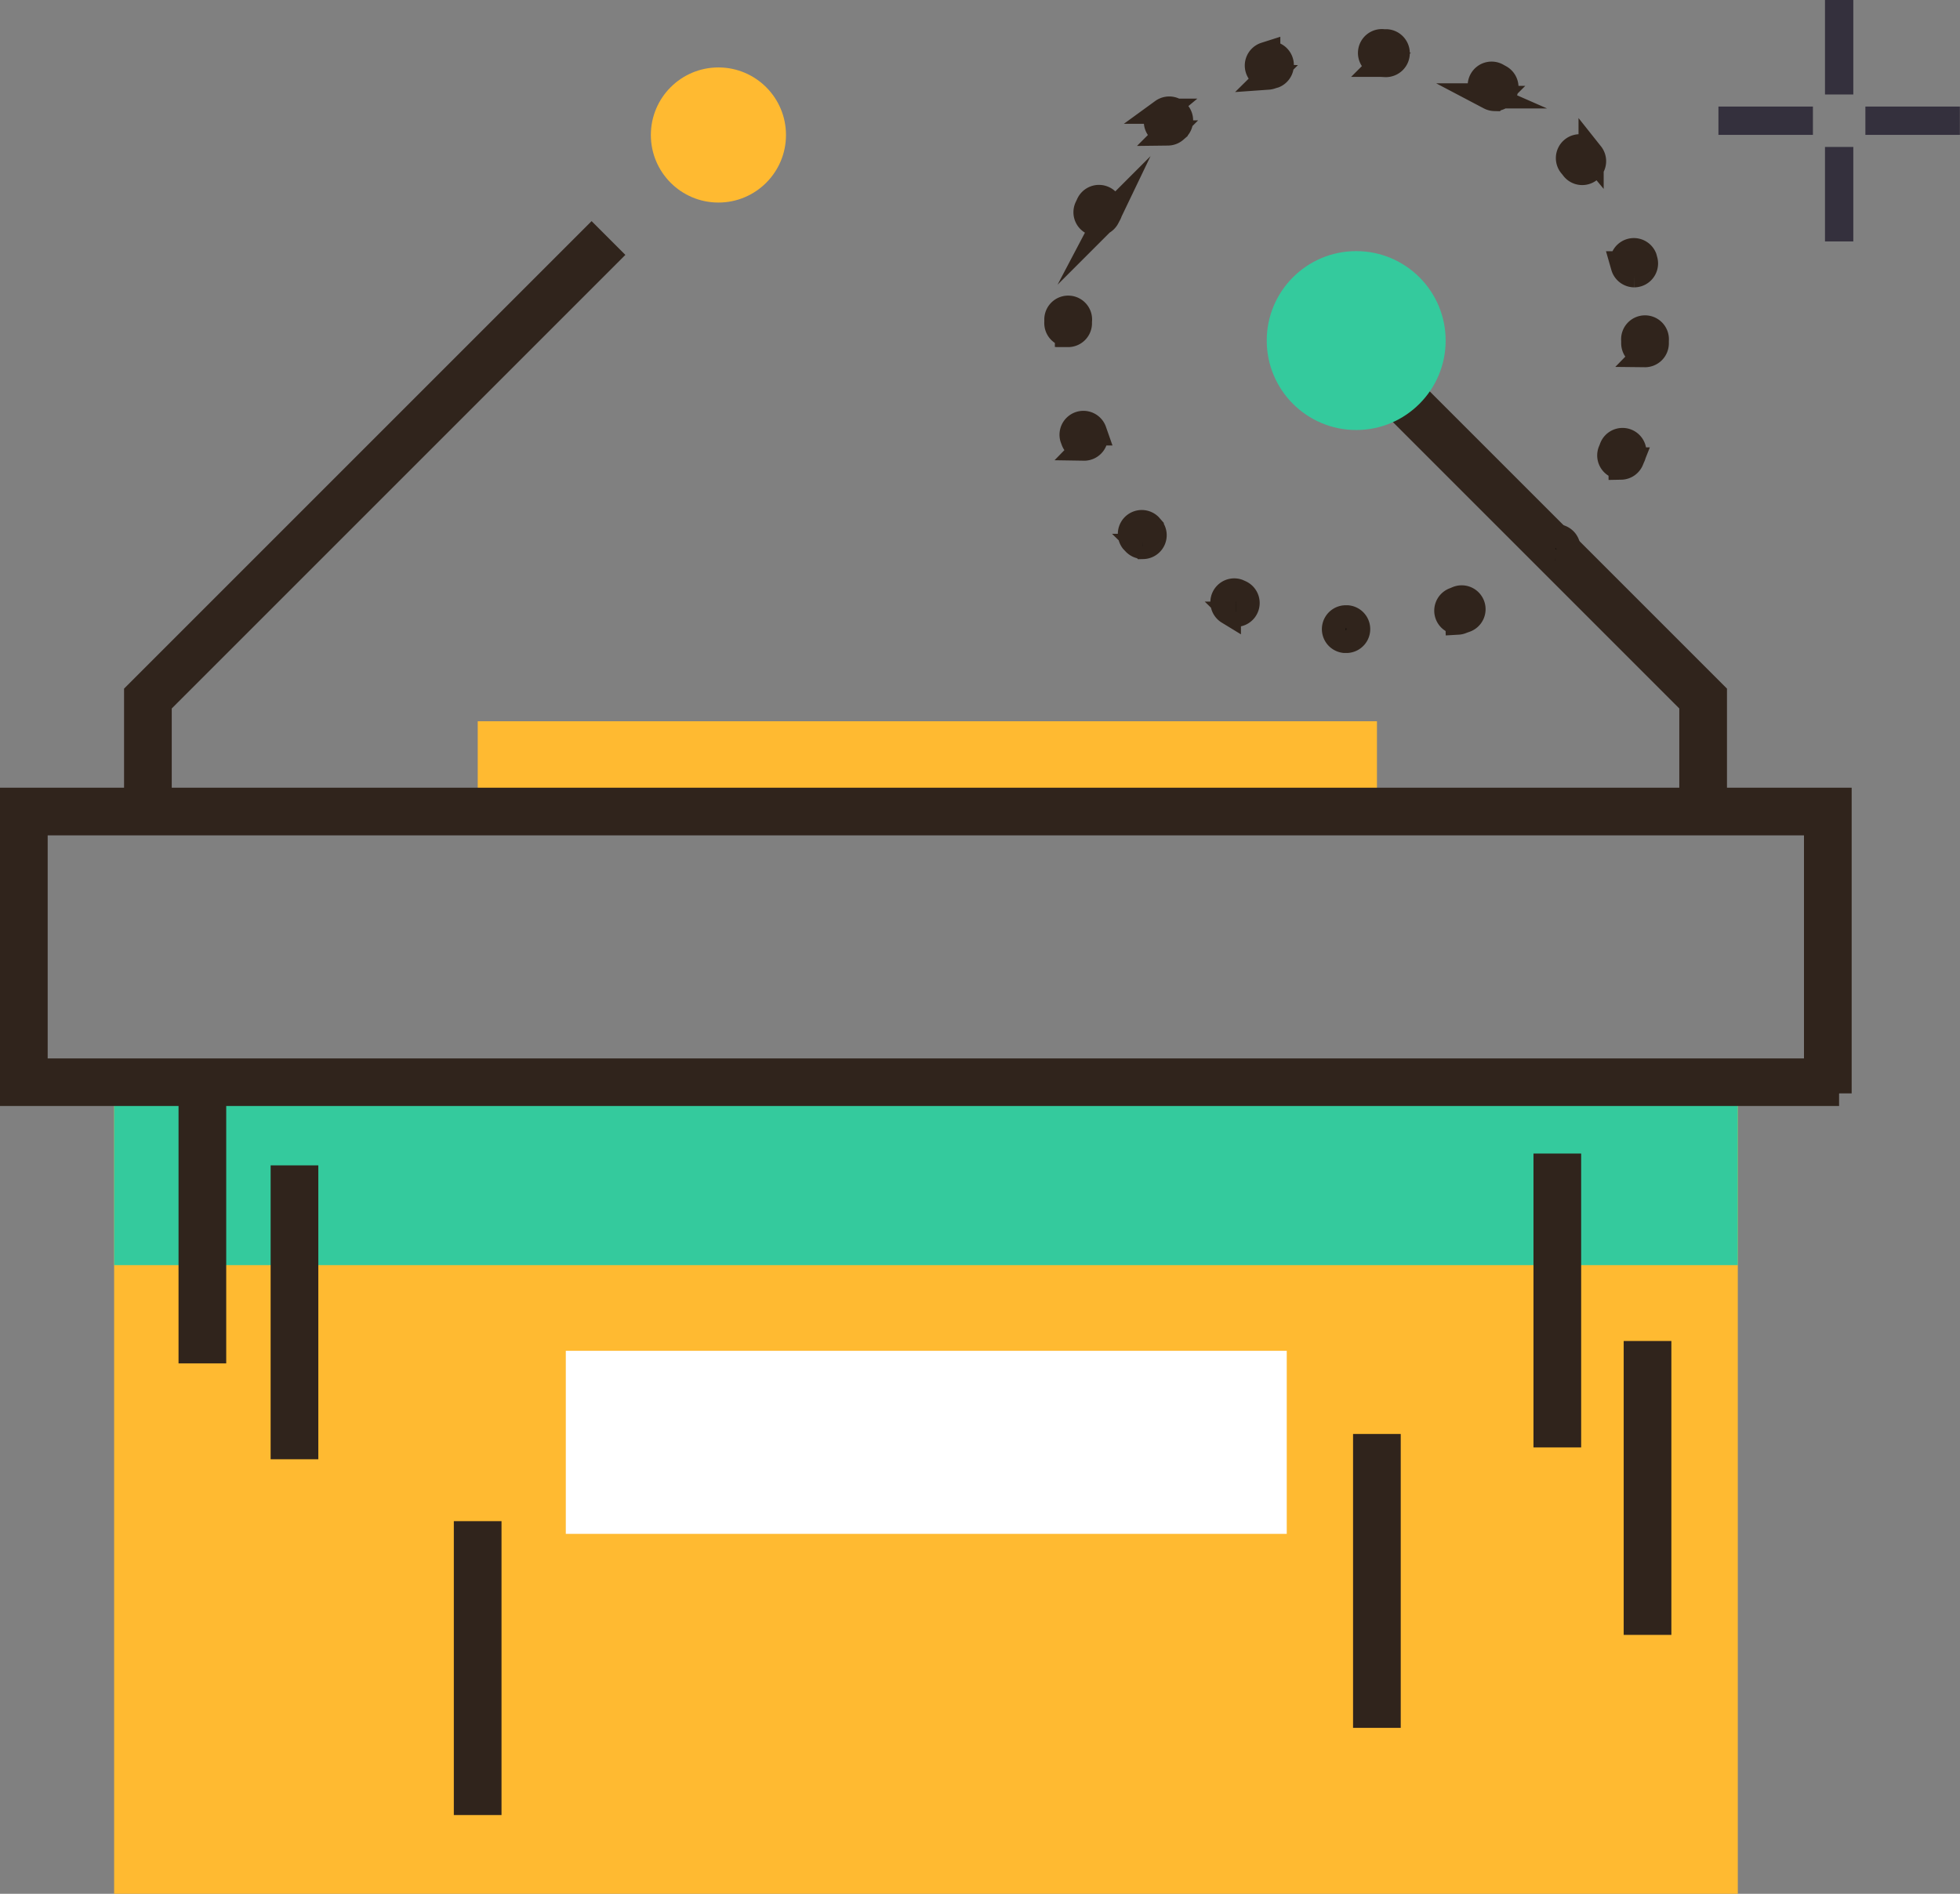 <svg id="圖層_1" data-name="圖層 1" xmlns="http://www.w3.org/2000/svg" viewBox="0 0 155.78 150.53"><rect x="0" y="0" width="155.78" height="150.53" fill="#808080" stroke="none"/><defs><style>.cls-1{fill:#ffba31;}.cls-2{fill:#34ca9d;}.cls-3{stroke:#30241c;stroke-miterlimit:10;stroke-width:2px;}.cls-4{fill:#fff;}.cls-5{fill:#34303d;}</style></defs><title>01</title><rect class="cls-1" x="37.97" y="57.33" width="71.47" height="7.17"/><rect class="cls-1" x="9.07" y="86.01" width="129.05" height="64.52"/><rect class="cls-2" x="9.07" y="86.01" width="129.05" height="14.55"/><path class="cls-3" d="M490.07,309.78H344.9v-23.3H490.07v23.3ZM346.69,308H488.28V288.27H346.69V308Z" transform="translate(-343.9 -222.87)"/><rect class="cls-3" x="15.19" y="86.01" width="1.79" height="21.36"/><rect class="cls-3" x="22.51" y="93.63" width="1.79" height="21.36"/><rect class="cls-3" x="130.05" y="107.59" width="1.79" height="21.36"/><rect class="cls-3" x="37.07" y="121.91" width="1.79" height="21.36"/><rect class="cls-3" x="108.54" y="114.98" width="1.79" height="21.36"/><rect class="cls-3" x="122.88" y="92.69" width="1.79" height="21.36"/><polygon class="cls-3" points="12.65 64.5 10.86 64.5 10.86 55.15 47.02 18.99 48.29 20.26 12.65 55.9 12.65 64.5"/><circle class="cls-1" cx="57.1" cy="10.73" r="5.37"/><polygon class="cls-3" points="136.26 64.5 134.47 64.5 134.47 55.9 111.58 33.01 112.85 31.74 136.26 55.15 136.26 64.5"/><circle class="cls-2" cx="107.79" cy="27.07" r="7.11"/><rect class="cls-4" x="44.97" y="107.37" width="57.3" height="14.55"/><path class="cls-3" d="M451,273.77h-0.26a0.9,0.9,0,0,1,.07-1.79H451A0.9,0.9,0,0,1,451,273.77Zm8.78-1.46a0.9,0.9,0,0,1-.31-1.74l0.2-.08a0.9,0.9,0,1,1,.65,1.67l-0.22.08A0.89,0.89,0,0,1,459.78,272.32Zm-17.67-.62a0.89,0.89,0,0,1-.37-0.08l-0.21-.1a0.9,0.9,0,0,1,.76-1.62l0.2,0.09A0.9,0.9,0,0,1,442.12,271.7Zm25.39-4.24a0.9,0.9,0,0,1-.62-1.55l0.15-.15a0.9,0.9,0,0,1,1.25,1.29l-0.17.16A0.89,0.89,0,0,1,467.51,267.46Zm-32.76-1.15a0.89,0.89,0,0,1-.66-0.29l-0.16-.17a0.9,0.9,0,0,1,1.34-1.19l0.14,0.16A0.9,0.9,0,0,1,434.75,266.31Zm38-6.33a0.9,0.9,0,0,1-.82-1.26l0.08-.2a0.9,0.9,0,1,1,1.65.7l-0.09.22A0.9,0.9,0,0,1,472.74,260Zm-42.68-1.49a0.9,0.9,0,0,1-.84-0.6l-0.08-.22a0.9,0.9,0,0,1,1.7-.58l0.07,0.2A0.9,0.9,0,0,1,430.05,258.49Zm44.58-7.43h0a0.9,0.9,0,0,1-.89-0.9v-0.22a0.9,0.9,0,1,1,1.79,0v0.23A0.9,0.9,0,0,1,474.63,251.06Zm-45.85-1.6h-0.05a0.9,0.9,0,0,1-.84-0.95l0-.23a0.9,0.9,0,1,1,1.79.13v0.21A0.9,0.9,0,0,1,428.79,249.46Zm45-4.74a0.9,0.9,0,0,1-.86-0.66l-0.06-.21a0.9,0.9,0,0,1,1.72-.49l0.06,0.22A0.9,0.9,0,0,1,473.81,244.71Zm-42.68-4.07a0.9,0.9,0,0,1-.8-1.3l0.1-.21a0.9,0.9,0,1,1,1.6.81l-0.1.19A0.9,0.9,0,0,1,431.13,240.64Zm38.54-4.06a0.89,0.89,0,0,1-.7-0.34l-0.13-.17a0.9,0.9,0,1,1,1.39-1.13l0.15,0.18A0.9,0.9,0,0,1,469.67,236.58Zm-32.94-3.14a0.9,0.9,0,0,1-.59-1.58l0.18-.15a0.9,0.9,0,0,1,1.16,1.37l-0.16.14A0.89,0.89,0,0,1,436.73,233.44Zm26-2.74a0.89,0.89,0,0,1-.43-0.11l-0.19-.1a0.9,0.9,0,1,1,.85-1.58l0.2,0.11A0.9,0.9,0,0,1,462.7,230.7Zm-18-1.72a0.9,0.9,0,0,1-.27-1.75l0.22-.07a0.9,0.9,0,0,1,.53,1.71l-0.21.06A0.9,0.9,0,0,1,444.69,229Zm9.29-1h-0.09l-0.21,0a0.9,0.9,0,1,1,.16-1.79l0.23,0A0.9,0.9,0,0,1,454,228Z" transform="translate(-343.9 -222.87)"/><rect class="cls-5" x="145.05" width="2.25" height="7.51"/><rect class="cls-5" x="145.05" y="11.68" width="2.25" height="7.51"/><rect class="cls-5" x="148.26" y="8.47" width="7.51" height="2.25"/><rect class="cls-5" x="136.58" y="8.47" width="7.51" height="2.25"/></svg>